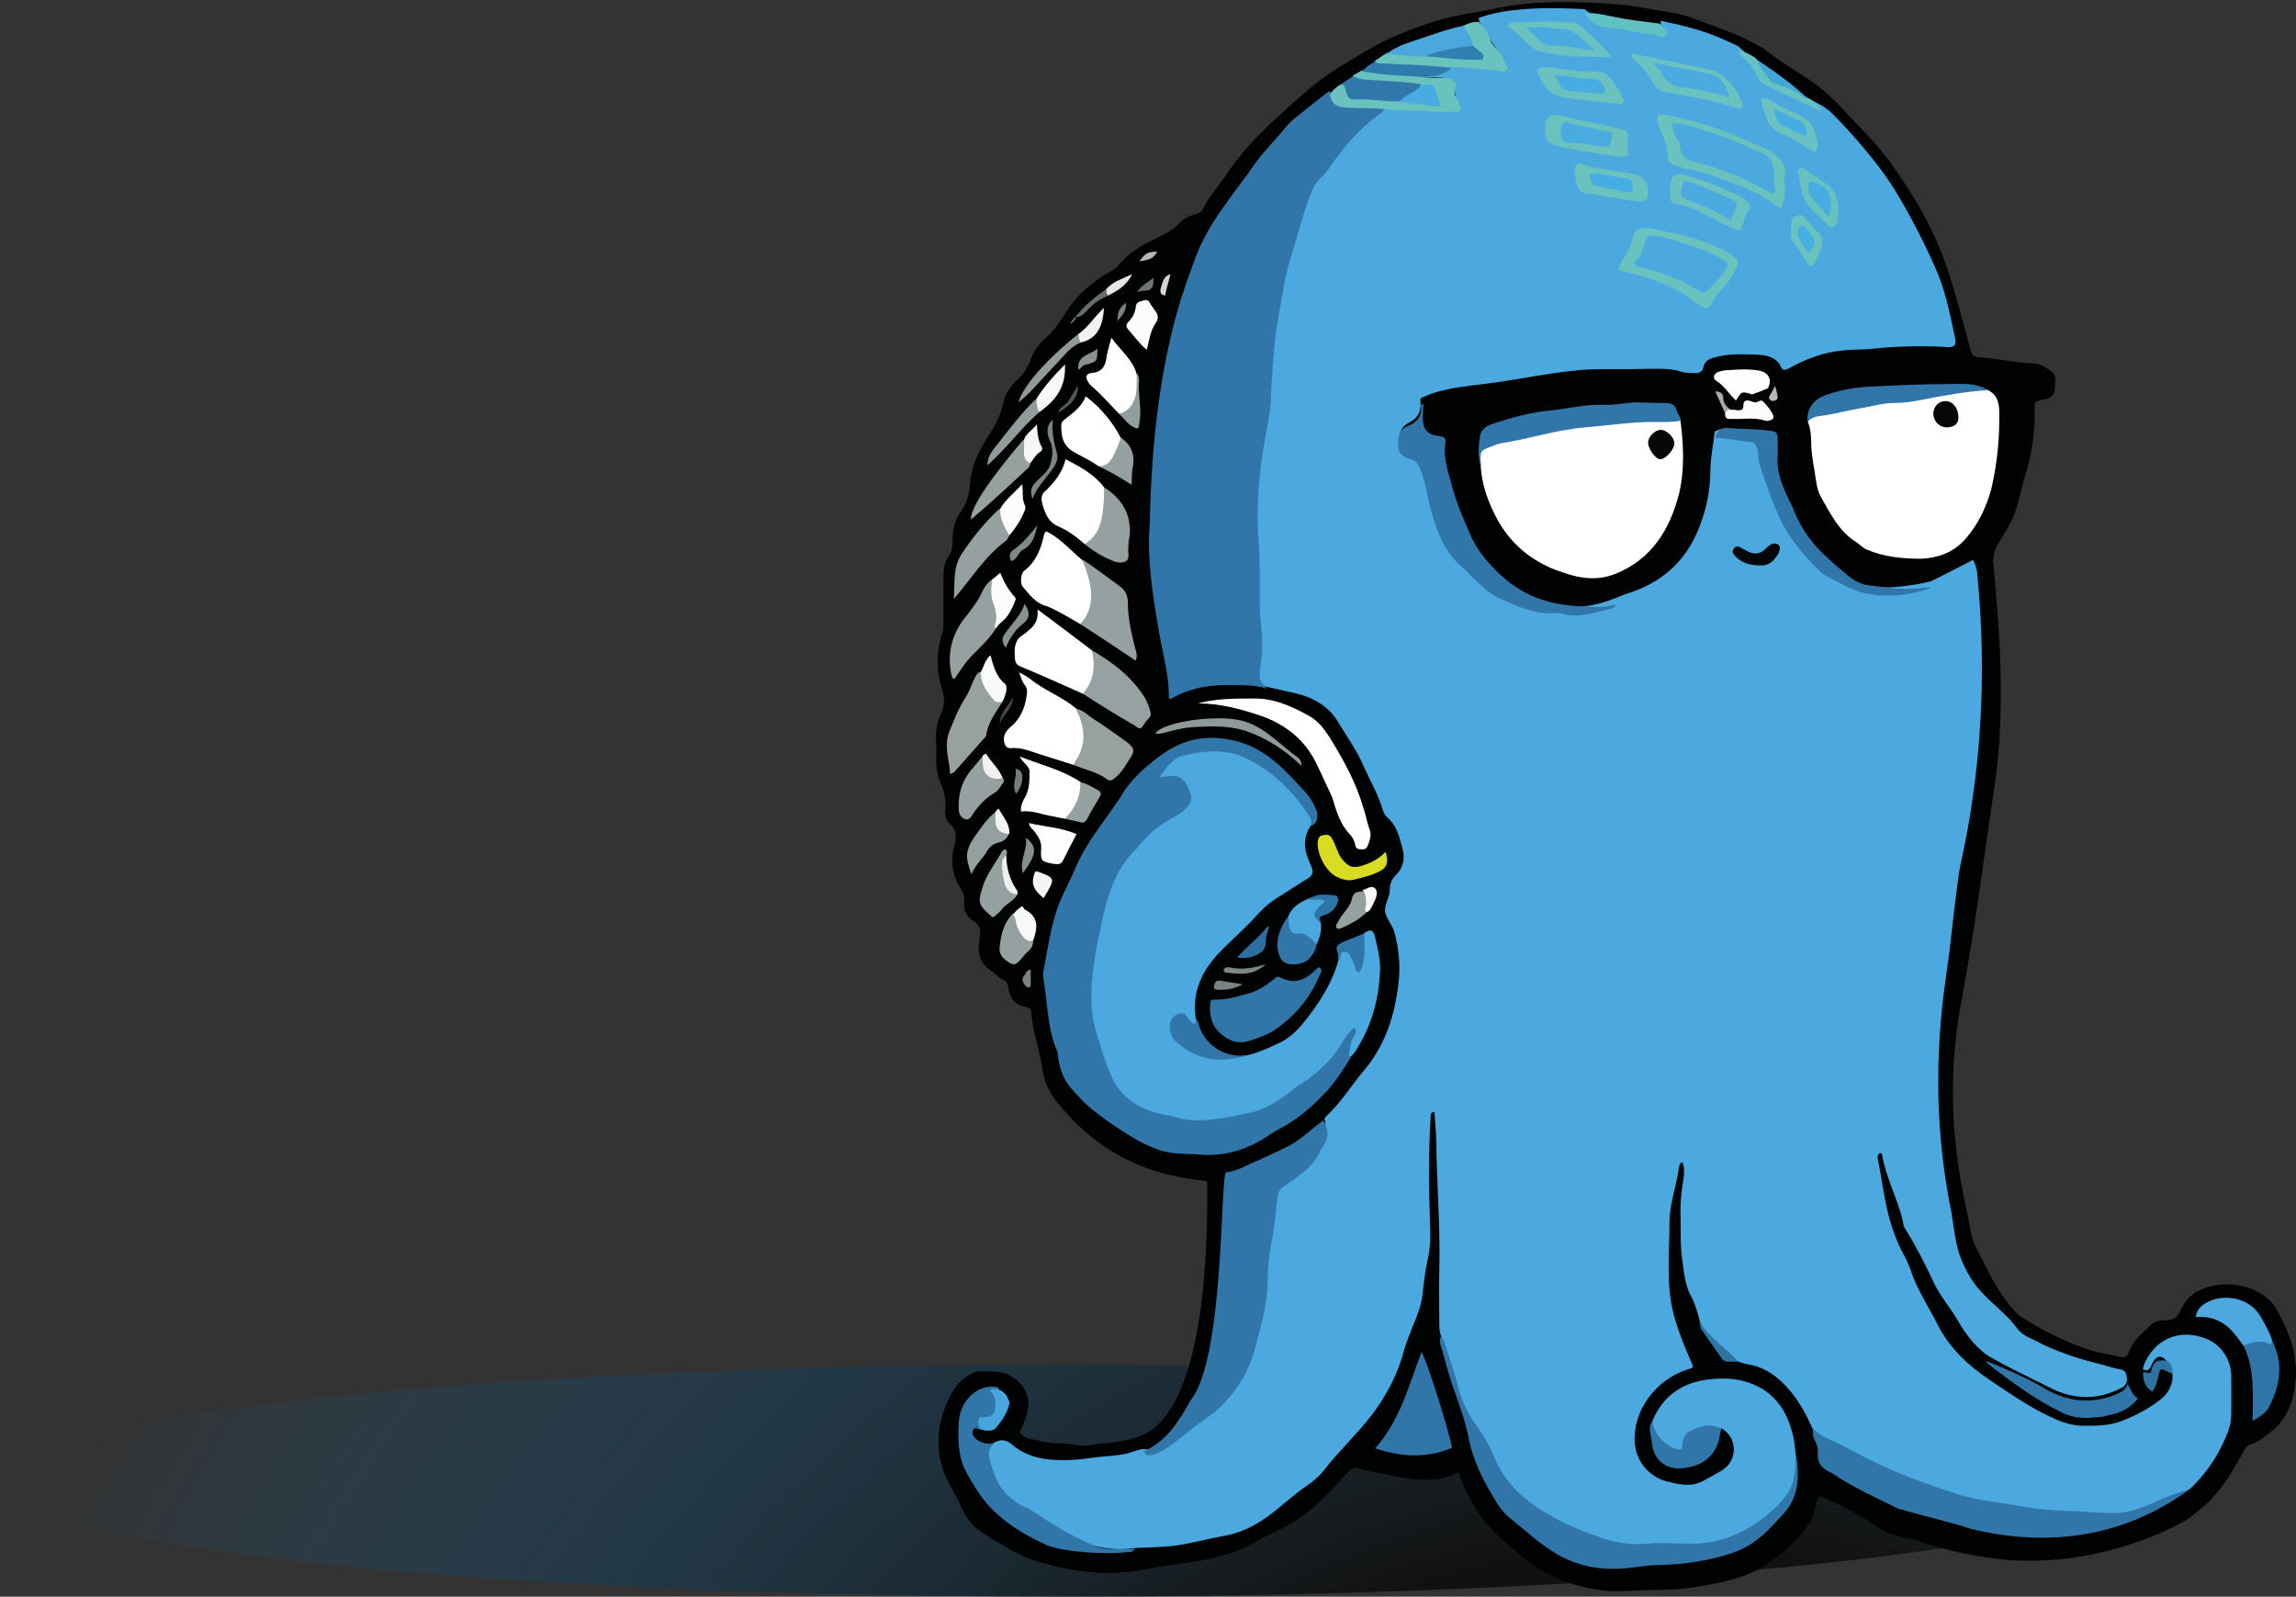 <?xml version="1.0" encoding="utf-8"?>
<!-- Generator: Adobe Illustrator 19.2.1, SVG Export Plug-In . SVG Version: 6.00 Build 0)  -->
<svg version="1.1" id="Ebene_1" xmlns="http://www.w3.org/2000/svg" xmlns:xlink="http://www.w3.org/1999/xlink" x="0px" y="0px"
	 viewBox="0 0 376 261.5" style="enable-background:new 0 0 376 261.5;" xml:space="preserve">
<rect x="0" y="0" width="376" height="261.5" fill="#333333" stroke="none"/>
<style type="text/css">
	.st0{opacity:0.78;fill:url(#SVGID_1_);}
	.st1{fill:#010202;}
	.st2{fill:#4CA9DF;}
	.st3{fill:#3176A9;}
	.st4{fill:#FFFFFF;}
	.st5{fill:#3076A8;}
	.st6{fill:#95A1A1;}
	.st7{fill:#96A1A0;}
	.st8{fill:#96A1A1;}
	.st9{fill:#69C2BD;}
	.st10{fill:#4CA8DF;}
	.st11{fill:#69C2BE;}
	.st12{fill:#3075A8;}
	.st13{fill:#95A0A0;}
	.st14{fill:#3078AA;}
	.st15{fill:#4AA8DF;}
	.st16{fill:#DADB23;}
	.st17{fill:#95A09F;}
	.st18{fill:#FEFEFE;}
	.st19{fill:#8E9999;}
	.st20{fill:#94A0A0;}
	.st21{fill:#FCFCFC;}
	.st22{fill:#60C0C2;}
	.st23{fill:#2D7AAB;}
	.st24{fill:#67C1BE;}
	.st25{fill:#F9FAFA;}
	.st26{fill:#8F9C9B;}
	.st27{fill:#48A6DD;}
	.st28{fill:#FBFBFB;}
	.st29{fill:#8F9A99;}
	.st30{fill:#2F77A9;}
	.st31{fill:#F9F8F8;}
	.st32{fill:#F6F6F6;}
	.st33{fill:#2D6FA0;}
	.st34{fill:#2F73A4;}
	.st35{fill:#929D9D;}
	.st36{fill:#2E74A5;}
	.st37{fill:#7C8584;}
	.st38{fill:#F2F2F2;}
	.st39{fill:#F4F4F4;}
	.st40{fill:#42A6D9;}
	.st41{fill:#869191;}
	.st42{fill:#F1F1F1;}
	.st43{fill:#818A8A;}
	.st44{fill:#848E8E;}
	.st45{fill:#EFF0EF;}
	.st46{fill:#F2F3F3;}
	.st47{fill:#7D8686;}
	.st48{fill:#889292;}
	.st49{fill:#E5E5E5;}
	.st50{fill:#798383;}
	.st51{fill:#F8F7F7;}
	.st52{fill:#666F6F;}
	.st53{fill:#737D7C;}
	.st54{fill:#798281;}
	.st55{fill:#D3D3D3;}
	.st56{fill:#545B5B;}
	.st57{fill:#6D7574;}
	.st58{fill:#A9A9AA;}
	.st59{fill:#444A4A;}
	.st60{fill:#B4B8B6;}
	.st61{fill:#B7B7B7;}
	.st62{fill:#69C2BF;}
	.st63{fill:#040607;}
	.st64{fill:#050606;}
	.st65{fill:#080809;}
	.st66{fill:#48ABE1;}
	.st67{fill:#317FAF;}
	.st68{fill:#4BAAE0;}
	.st69{fill:#4AABE1;}
	.st70{fill:#46ADE2;}
	.st71{fill:#47ACE2;}
	.st72{fill:#45AEE3;}
</style>
<radialGradient id="SVGID_1_" cx="272.757" cy="383.307" r="295.257" gradientUnits="userSpaceOnUse">
	<stop  offset="0.439" style="stop-color:#0A0806"/>
	<stop  offset="1" style="stop-color:#0B77BD;stop-opacity:0"/>
</radialGradient>
<ellipse class="st0" cx="175.4" cy="242.5" rx="175.4" ry="19"/>
<g>
	<path class="st1" d="M298,245c-0.4,0.5-0.6,1.1-0.7,1.7c-0.2,1.7-1.1,3.1-2.2,4.4c-1.5,1.9-3.4,3.4-5.4,4.8
		c-3.8,2.7-8.2,3.4-12.6,4.1c-3.2,0.5-6.3,0.3-9.5,0.5c-2.1,0.1-4.2,0.2-6.3-0.2c-4.8-0.8-9-2.7-12.7-5.9c-1.1-1-2.3-1.9-3.3-2.9
		c-2.7-2.5-4.5-5.6-5.9-8.9c-0.2-0.5-0.4-1-0.5-1.4c-0.1,0-0.2-0.1-0.2,0c-3.3,1.7-6.7,1.2-10.1,0.6c-2-0.4-4-0.7-6-1.3
		c-1-0.4-1.7,0.4-2.4,1.2c-1.7,1.9-3.5,3.8-5.5,5.5c-1.8,1.5-3.7,2.7-5.8,3.6c-1.9,0.9-3.6,2-5.5,2.8c-2.8,1.2-5.8,1.9-8.8,2.3
		c-2.1,0.3-4.3,0.6-6.4,1c-6.5,1.4-12.7,0.6-19-1.4c-2.8-0.9-5.2-2.6-7.6-4c-1.8-1-3.2-2.5-4.1-4.5c-0.6-1.5-1.5-2.8-2.2-4.3
		c-2.1-4.1-2.1-8.3-0.4-12.5c0.7-1.8,1.6-3.5,3.3-4.7c0.8-0.6,1.7-1,2.8-0.9c1.6,0,3.2-0.1,4.6,0.8c2.3,1.4,3.3,3.5,2.6,6.1
		c-0.3,1.1-0.8,2.1-1.2,3.1c0.9,1.2,2.3,1.1,3.4,1.4c1.1,0.3,2.3,0.4,3.5,0.4c1.5-0.1,3,0.6,4.5,0.3c2.4-0.5,4.9-0.3,7.3-1.2
		c13.3-3,11.9-40,12-41.9c0-0.8-13.4,0.5-24.1-12.5c-1.5-1.7-2.6-3.7-2.9-6c-0.4-3.1-1.6-6.1-1.8-9.2c0-0.6-0.4-0.9-0.9-1
		c-1.9-0.3-2.7-1.5-2.9-3.3c-0.1-0.5-0.3-0.9-0.8-1.1c-0.8-0.4-1.4-1.1-2.1-1.6c-1.5-1-2.1-2.5-1.9-4.3c0.1-0.5,0.1-1.1,0.2-1.6
		c0.1-0.9-0.2-1.6-1-2.1c-1.2-0.8-1.8-1.8-1.6-3.3c0.1-0.9-0.3-1.6-0.7-2.3c-1.3-2.1-1.6-4.4-0.9-6.8c0.3-1.2,0.5-2.5-0.7-3.5
		c-0.7-0.6-0.9-1.7-0.8-2.6c0.2-1.6-0.3-3.1-0.9-4.5c-0.4-1.1-0.6-2.1-0.6-3.3c0-1.1,0.1-2.1,0-3.2c-0.1-1.6,0.1-3.1,0.8-4.5
		c0.6-1.3,0.6-2.6,0.2-3.9c-1-3.2-1-6.4,0.1-9.6c0.1-0.4,0.1-0.9,0.1-1.4c0-2.5,0-5.1,0-7.6c0-1.2,0.2-2.3,0.8-3.2
		c0.6-0.9,0.7-1.8,0.7-2.9c0-1.7,0.4-3.2,1.4-4.6c1-1.4,1.4-3.1,1.5-4.8c0.3-3,1.6-5.5,3.2-7.9c1-1.5,1.8-3.1,2.2-5
		c0.3-1.6,1.3-2.9,2.5-4c0.9-0.9,1.5-1.8,1.9-2.9c0.5-1.4,1.2-2.6,2.3-3.5c1.8-1.5,2.9-3.5,4.2-5.4c1.5-2.1,3.5-3.8,5.7-5.2
		c0.9-0.5,1.8-0.9,2.4-1.7c1.9-2.4,4.7-3.6,7.3-4.9c0.8-0.4,1.6-0.9,2.3-1.6c0.7-0.9,1.7-1.4,2.8-1.7c0.5-0.1,1-0.3,1.3-0.9
		c1.1-2.2,2.8-4,4.1-6c2.3-3.4,5.2-6.4,8.3-9.2c3.1-2.8,6-5.6,9.6-7.8c3.3-2,6.6-4.2,10.2-5.6c3.8-1.6,7.8-2.9,12-3.5
		c1-0.2,2.1-0.4,3.1-0.6c6.8-1.5,13.7-1.3,20.6-0.8c3.2,0.3,6.4,1,9.6,1.5c2,0.4,3.8,1.2,5.7,1.9c2.6,0.9,5.1,1.9,7.4,3.2
		c0.5,0.3,1,0.4,1.4,0.8c2.6,2.1,5.5,3.7,8.2,5.6c2.2,1.6,4.1,3.6,5.9,5.6c2.3,2.4,4.7,4.8,6.7,7.6c2.5,3.6,4.9,7.3,6.8,11.4
		c2.9,6.1,4.3,12.6,6.1,19c0.2,0.8,0.4,1.1,1.3,1.2c3,0.2,5.9,0.9,8.9,1c1.1,0,2,0.6,2.9,1.2c1.2,0.8,0.7,2,0.7,3.1
		c0,0.9-0.7,1.4-1.6,1.6c-0.4,0.1-0.8,0.1-1.2,0.3c-0.4,0.1-0.5,0.4-0.5,0.8c0.1,4-0.4,7.8-1.6,11.6c-0.8,2.5-1.1,5.1-2.3,7.4
		c-0.7,1.3-1.5,2.6-2.2,3.8c-0.5,0.9-0.7,1.7-0.7,2.7c1,10.6,2.1,23.7,0.3,36.3c-2.3,15.2-2.6,19.5-5.4,35.2
		c-3.8,19.3,0.8,33.8,1.4,38c0.2,1.7,1.1,3.1,1.8,4.6c1.6,3.2,3.2,6.3,5.7,8.9c0.6,0.6,1.3,1,2,1.4c3.1,1.9,6.3,3.4,9.7,4.6
		c1.7,0.6,3.6,0.8,5.3,1.2c0.7,0.2,1.2-0.1,1.4-0.7c0.6-2,2.3-3.1,3.6-4.5c0.6-0.6,1.6-0.8,2.5-0.8c1.1,0,1.9-0.4,2.4-1.6
		c1.2-2.8,3.6-3.9,6.5-4.2c2.1-0.2,4.1,0.1,6,1.1c1.3,0.7,2.5,1.6,3.2,2.9c2.1,3.7,3.6,7.7,3.1,12c-0.3,3-1.3,5.9-3.9,8
		c-1.1,0.9-2.2,1.8-3.6,2.2c-0.7,0.3-0.9,0.9-1.2,1.5c-1.7,3-3.4,6-6.1,8.4c-0.9,0.8-1.8,1.5-2.7,2.2c-1.4,1-15.1,8.5-31.2,6.6
		c-4.5-0.5-8.9-1.5-13.2-3c-0.6-0.2-1.3-0.3-1.9-0.4c-1.3-0.3-2.6-0.6-3.8-1.3C305,248.4,301.6,246.5,298,245z"/>
	<path class="st2" d="M351.1,223.5c1.7-4,5.4-5.8,9.5-4.5c2.8,0.8,4.7,3.3,4.8,6.2c0,2.2,0,4.4,0,6.5c0,1.9-0.8,3.5-1.6,5.2
		c-1.3,2.6-3,4.9-5.1,6.9c-5.6,3.1-11.3,5-17.9,4.3c-4.6-0.5-9.2-1-13.9-1.5c-3.9-0.4-7.4-1.8-11.1-3c-6-2-11.5-5.1-17.2-7.9
		c-0.8-0.4-1.5-0.9-1.8-1.8c-1-2.2-2.1-4.3-3.7-6.2c-1.9-2.2-4.1-3.9-7.1-4.3c-0.5-0.1-0.9-0.3-1.3-0.4c-2.7-1.6-5-3.6-6.3-6.5
		c-0.4-1.5-0.8-3-1.5-4.3c-1-1.8-1.1-3.8-1.4-5.8c-0.4-2.7-0.2-5.4-0.3-8.1c0-1.8,0.2-3.5,0.5-5.3c0.1-0.9,0.2-1.7-0.2-2.7
		c-0.6,0.3-0.5,0.9-0.6,1.2c-0.4,2.9-1.5,5.7-1.5,8.7c0,5.1-0.6,10.2,0.7,15.1c0.7,2.6,1.7,5.1,2.8,7.6c0.5,1.1,0.5,1.1-0.6,1.4
		c-5,1.6-8.8,6.5-8.6,11.7c0.1,3.1,2.2,5.8,5.2,6.6c2,0.5,3.9,1,5.9,0c1.1-0.6,2.2-1.2,3.2-1.8c2.6-1.6,2.6-5.3-0.1-6.9
		c-0.6,0.3-1.2,0.1-1.7,0.1c-2.3-0.1-3.4,0.6-4.3,2.7c-0.2,0.5-0.5,0.9-1.1,0.9c-2.2,0-4.5-2.6-4.2-4.9c2-4.7,5.7-6.7,10.6-6.9
		c1.5-0.1,2.9,0,4.4,0.4c4.8,1.3,7.1,4.7,8.1,9.2c0.2,1,0.3,2,0.4,3c0.8,4.4-0.9,7.6-4.3,10.3c-4.8,3.7-10.1,5.5-16.2,4.5
		c-0.4-0.1-0.8-0.1-1.2,0c-9.9,1.2-17.8-3.1-24.9-9.5c-1.2-1.1-1.9-2.7-2.7-4.2c-1.2-2.4-2.5-4.7-4-6.9c-0.8-1.1-1.5-2.4-1.8-3.8
		c-0.9-3.4-2.1-6.6-3-10c-0.3-0.7-0.3-1.5-0.3-2.3c0-2.7-0.1-5.4,0-8.2c0.2-7.2-0.4-14.3-0.5-21.4c0-1.6-0.2-3.2-0.3-4.8
		c-0.6,0.1-0.6,0.4-0.6,0.7c-0.4,6-0.3,12-0.1,18.1c0.1,1.8,0,3.7-0.4,5.4c-0.4,1.8-0.6,3.6-0.8,5.4c-0.2,2.1-1,4-1.8,5.9
		c-0.4,1.1-0.9,2.2-1.2,3.3c-1,4-2.9,7.6-5.4,10.9c-2.4,3.1-5.3,5.8-7.8,9c-1,1.3-2.3,2.2-3.6,3.1c-2.6,1.9-4.9,4.3-7.7,5.8
		c-1.6,0.9-3.2,1.5-4.9,1.8c-2.7,0.5-5.3,1.2-7.9,1.6c-2.1,0.3-4.4,0.3-6.5,0.4c-4.1,0.6-7.8-0.1-11.4-2.2c-2.6-1.6-5.2-3.2-7.9-4.8
		c-3.2-1.9-4.5-5-5.1-8.5c-0.2-1,0.5-1.5,1.3-1.9c1.2-0.5,2-0.1,2.9,0.7c2,1.6,4.4,2.2,6.9,2.3c1.8,0.1,3.6,0,5.5-0.3
		c2-0.3,4-0.3,5.9-0.7c1.1-0.2,2.1-0.8,3.2-0.8c0.9,0.3,1.8,0.1,2.5-0.4c3.5-2.3,6.7-4.8,9.8-7.5c3.4-3,4.7-7.1,6-11.2
		c1.1-3.8,1.3-7.7,1.7-11.5c0.4-3.8,1.1-7.5,1.5-11.2c0.1-1.2,1-1.7,1.8-2.3c1.8-1.3,3.6-2.4,4.8-4.4c1.1-1.8,1.8-3.5,1.3-5.6
		c0.1-0.1,0.1-0.2,0.2-0.3c2.4-2.2,4.1-5,6.2-7.5c3.3-3.9,4.9-8.4,5.6-13.4c0.5-3.2,0.3-6.3-0.6-9.5c-0.4-1.2-1.4-2.2-1.5-3.4
		c0-1.1,0.8-2.2,0.8-3.4c0-1,0.3-1.7,1.1-2.5c1.1-1.1,1.4-2.7,1-4.1c-0.5-1.9-0.9-3.9-2.6-5.3c-0.3-0.3-0.5-0.7-0.6-1
		c-0.7-2.5-2-4.7-3.1-7.1c-1.1-2.7-2.8-5-4.3-7.5c-1.4-2.4-3.9-3.9-6.7-4.6c-1.8-0.4-3.5-0.8-5.3-1.2c-1.1-0.3-1.3-1.2-1.2-2.1
		c0.8-5.9-0.5-11.8,0-17.7c0.1-2-0.3-3.9-0.4-5.8c-0.2-5,0.2-9.9,1.2-14.8c1-5.5,1-11,1.7-16.5c0.6-5.1,1.4-10.2,3-15.1
		c0.1-0.4,0.3-0.9,0.4-1.4c1-6.9,5-12.1,9.4-17.1c1.7-1.9,3.6-3.4,5.7-4.8c2.1-0.2,4.2,0,6.3,0.3c1.4,0.1,2.8,0.1,4.2,0.1
		c1,0,1.1-0.4,1-1.5c-0.3-2.6-1.5-3.7-4.1-3.3c-0.5,0.1-1.1,0-1.3-0.6c0.7-1,1.8-0.5,2.7-0.9c0.6-0.3,1.3-0.5,1.9-0.9
		c2.5-0.5,4.9,0.3,7.3,0.2c0.4,0,0.9,0.3,1.2-0.1c0.4-0.5-0.1-0.9-0.3-1.3c-1.1-1.6-2.2-3.2-3.1-4.9c-0.2-0.4-0.6-0.7-0.5-1.3
		c1.8-0.6,3.6-1,5.4-1.2c4-0.5,8-0.4,11.9-0.2c2.7,2.3,6.1,2,9.2,2.7c1.1,0.2,2.2,0.5,3.3,0.6c0.3-0.5-0.2-1,0-1.4
		c3.8,0.8,7.5,1.7,11,3.4c0.6,0.3,1.2,0.5,1.7,0.8c1.4,1.2,2.6,2.4,3.4,4c0.3,0.7,1,1.2,1.7,1.5c2.8,1.4,5.7,2.6,8.4,4.1
		c1.5,0.8,2.5,2.1,3.7,3.3c3.2,3.5,6.3,7.1,8.7,11.1c2.4,4,4.5,8.1,6.4,12.4c1.6,3.6,2.3,7.3,3.1,11c0.4,1.7,0,2-1.8,1.8
		c-3.8-0.2-7.7-0.1-11.5,0.3c-1.7,0.2-3.4,0.1-5.1,0.3c-3.1,0.3-6,1.4-8.7,2.9c-0.7,0.4-1.1,0.4-1.4-0.3c-0.7-1.5-2.2-1.8-3.6-1.9
		c-2.2-0.1-4.5-0.2-6.7,0.3c-1.2,0.3-2.1,0.5-2.4,1.9c-0.1,0.5-0.6,0.8-1.2,0.8c-0.9,0-1.8,0-2.6-0.3c-1.7-0.5-3.5-0.4-5.3-0.4
		c-3.1,0.1-6.2,0-9.4,0.1c-5.9,0.3-11.6,1.7-17.5,2.4c-2.6,0.3-5.1,0.6-7.6,1.3c-0.9,0.2-1.6,0.6-2.4,0.9c-0.2,0.1-0.3,0.2-0.3,0.4
		c0.2,1.7-0.2,2.9-2,3.8c-1.9,1-1.7,3.4,0.3,4.5c1.1,0.6,1.8,1.5,2.2,2.6c0.6,1.8,0.9,3.7,1.4,5.5c2.2,8.6,7.7,14.2,16,16.6
		c4.5,1.3,9.3,1.4,13.9-0.5c0.6-0.2,1.2-0.5,1.8-0.7c5.6-1.7,9.6-5,11.9-10.5c1.3-3.2,2-6.4,2-9.8c0-2.1,0.5-4.2,0.7-6.3
		c1.6-1,3.1-0.1,4.6,0.1c2.4,0.3,2.4,0.5,2.9,3c1.5,7.1,4.1,13.6,9.8,18.4c3.9,3.2,8.5,4.5,13.6,3.8c1.5-0.2,3-0.4,4.5-0.8
		c2.3-1.1,4.5-2.3,6.9-3.5c0.4,0.6,0.7,1.8,0.7,2.3c2.7,27.3-2.6,46.1-3,49c-0.6,4.4-1.1,8.8-1.6,13.2c-0.8,6.1-3.8,22,0.4,42.5
		c0.4,2.5,0.6,5.1,1.6,7.6c0.8,1.9,1.8,3.7,3.2,5.2c1.9,2.1,4.2,3.7,5.9,6c0.7,1,1.8,1.5,2.9,2c3.2,1.7,6.7,2.9,10.3,3.8
		c1.3,0.3,2.6,0.8,3.9,1c0.8,0.2,0.8,0.8,0.9,1.3c0.2,1.4-0.9,1.7-1.7,2.1c-3.6,1.6-7.2,1.4-10.6-0.3c-3.6-1.8-7.3-3.5-10.8-5.6
		c-1.9-1.5-3.3-3.3-4.5-5.4c-1.2-2.1-2.8-3.9-3.9-6.1c-1.4-3-2.9-6-4.7-8.9c-0.2-0.3-0.4-0.6-0.4-1c-0.8-3.9-2.9-7.5-3.5-11.4
		c0-0.1-0.2-0.1-0.3-0.2c-0.6,0.4-0.4,0.9-0.3,1.4c0.6,3.1,1,6.3,1.8,9.3c0.5,1.8,1.1,3.5,1.9,5.1c0.7,1.3,1.4,2.6,1.8,4
		c1.1,3,2.9,5.7,4.3,8.5c1.9,3.7,4.9,6.5,8.3,8.8c3.6,2.4,7.1,4.9,11.1,6.6c1.4,0.6,2.9,1,4.4,1c2.1,0,4.3,0,6.3-0.8
		c2.3-0.9,4.4-2,6.3-3.5c1.8-1.4,2.4-3.5,1.7-5.3c-0.1-0.2-0.2-0.4-0.4-0.6c-1-1.5-1.9-1.5-2.7,0.1c-0.3,0.7-0.6,1.4-1.5,0.8l0,0
		C350.9,224.7,350.9,224.1,351.1,223.5z"/>
	<path class="st3" d="M227,17.6c-0.6,0.9-1.6,1.4-2.4,2.1c-2.9,2.3-5.1,5.2-7.2,8.2c-0.3,0.5-0.8,0.9-1.2,1.3
		c-0.5,0.5-0.9,1.1-1.2,1.7c-1,2.3-1.7,4.8-2.4,7.2c-0.8,2.8-1.8,5.6-2.3,8.5c-0.5,3.1-1.2,6.1-1.5,9.2c-0.3,3.3-0.6,6.7-0.7,10
		c-0.1,1.8-0.5,3.6-0.8,5.4c-1.1,5.7-1.6,11.5-1.2,17.2c0.3,3.5,0.2,7.1,0.2,10.6c0,2.4,0.5,4.8,0.4,7.2c0,1.5-0.4,3-0.4,4.6
		c0,0.7,0.7,1.6,1.2,2c-1.7-0.6-3.8-0.6-5.5-0.6c-3.8-0.1-7.1,0.4-10.3,2.3c-0.1-0.1-0.3-0.2-0.3-0.2c0.1-3.7-1-7.2-1.6-10.8
		c-1-5.9-2-11.9-1.5-17.9c0.5-27.4,6.3-39.8,7-42.1c1.1-3.4,2.9-6.6,5-9.5c1.7-2.5,3.6-4.8,5.3-7.3c1.5-2.1,3.3-3.8,4.9-5.8
		c0.7-0.9,1.6-1.6,2.5-2.3c1.6-1.3,3.1-2.5,4.7-3.7c1.3,1.8,3.2,1.8,5.2,1.9C224.3,17.1,225.7,16.6,227,17.6z"/>
	<path class="st2" d="M214.6,135.3c-1,1.5-1.1,3.1-0.6,4.7c0.2,0.7,0.5,1.3,0.8,2c0.3,0.8,0.2,1.3-0.5,1.8c-1.7,1-3.3,2.1-4.9,3.1
		c-1.2,0.7-2.3,1.6-3.3,2.7c-2,2.3-4.3,4.2-6.4,6.4c-2.9,3-4.5,6.5-3.9,10.7c0.1,0.4,0.3,0.8-0.1,1.1c-0.3,0.2-0.7-0.1-0.9-0.3
		c-0.7-0.6-1.3-1.7-2.3-0.5c-0.8,1-0.4,2.1,0.4,3c2.2,2.5,5.2,3,8.3,3c1,0,2.1,0.1,3.1-0.2c1.8-0.4,3.5-1.2,5.2-2
		c1.5-0.7,2.7-1.8,3.8-3.1c2.6-3.2,4.8-6.5,5.9-10.5c0.4-0.5-0.3-1.6,0.9-1.6c1.5,0,1.6,1.5,2.3,2.6c0.6-0.9,0.5-1.8,0.5-2.7
		c0-0.9-0.1-1.8,0.4-2.6c1.1-0.8,1.6-0.7,1.9,0.6c0.4,1.8,0.9,3.6,0.8,5.6c-0.2,4.4-1.3,8.5-3.5,12.2c-0.4,0.7-0.8,1.4-1.5,1.9
		c-0.8,0.1-0.7-0.5-0.6-1c0.1-0.9,0.3-1.8,0.7-2.7c-2.8,5.4-7.6,8.6-12.5,11.5c-4.6,2.7-9.9,3.3-15.3,2.6c-1.3-0.2-2.7-0.6-4-0.9
		c-4.3-1.1-7.3-3.8-8.6-8.1c-0.1-0.3-0.2-0.7-0.3-1c-4.2-11.1-1.9-21.7,2.9-31.9c1.5-3.3,4.5-5.9,7.8-7.8c0.7-0.4,1.5-0.8,2.1-1.3
		c1-0.8,1.7-1.7,1.1-3.1c-0.5-1.3-1.4-2.2-3-2c-0.5,0-1.3,0.4-1.6-0.3c-0.3-0.6,0.3-1.1,0.7-1.6c1.4-2.1,3.6-2.7,6-3
		c8.8-1.1,15.3,5.7,18.4,10.9C215.2,134.2,215.2,134.8,214.6,135.3z"/>
	<path class="st3" d="M214.6,135.3c0.2-0.5,0.2-0.9-0.1-1.5c-2.6-4-5.8-7.3-10.2-9.5c-3.4-1.7-6.8-1.4-10.3-0.6c-2,0.4-3,2-4.1,3.6
		c0.6-0.1,1.1-0.1,1.6-0.2c1.4-0.2,2.3,0.4,3,1.7c0.9,1.9,0.8,2.6-0.7,4c-0.7,0.6-1.5,1-2.2,1.4c-2.2,1.2-4,2.9-5.5,4.8
		c0,0-0.1,0.1-0.1,0.1c-3.5,3.4-4.7,7.9-5.7,12.5c-0.6,2.7-1.1,5.4-1.4,8.2c-0.3,3.3-0.3,6.6,0.8,9.8c0.7,2.1,1.2,4.2,2.1,6.2
		c1.4,3.5,4.2,5.6,7.8,6.5c1,0.3,2.1,0.4,3.1,0.7c2.7,0.8,5.5,0.4,8.2,0c1.2-0.2,2.3-0.5,3.5-0.7c2.7-0.5,5-2,7.1-3.7
		c0.8-0.6,1.6-1.2,2.5-1.7c2.2-1.6,4.2-3.5,5.6-5.8c0.6-1,1.2-2.1,2.2-2.8c0.5,0.7,0.1,1.1-0.1,1.5c-0.6,0.9-0.6,2-0.8,3
		c0,0.1,0.2,0.3,0.3,0.4c-1.3,2.1-2.7,4.3-4.5,6.1c-1.9,2-3.9,3.7-6.3,5.1c-0.9,0.5-1.9,1-2.7,1.6c-3.3,2.2-6.9,3.4-11,3.1
		c-2.2-0.2-4.5,0-6.7-0.7c-1.7-0.6-3.2-1.3-4.8-2.3c-2-1.2-3.9-2.5-5.7-3.9c-1.6-1.2-2.9-2.6-4.2-4.1c-1.2-1.4-1.7-3.1-2-4.8
		c-0.1-0.4,0-0.9-0.2-1.2c-1.6-3.7-1.5-7.7-2.2-11.6c-0.1-0.5-0.1-1.1,0-1.6c0.6-3.2,1.1-6.5,2.1-9.7c0.8-2.4,2.1-4.6,3.1-7
		c1.6-3.9,4.3-7.1,6.6-10.5c0.2-0.3,0.5-0.7,0.7-1c1.6-2.9,4.1-5.1,6.7-7c3-2.2,6.4-3.3,10.4-2.7c4.8,0.6,8.1,3.2,11.2,6.5
		c1,1.1,2.1,2.1,2.9,3.3c0.5,0.7,0.8,1.5,1.1,2.2C215.8,134.1,215.7,134.9,214.6,135.3z"/>
	<path class="st4" d="M325.6,63.9c1.3,0.7,1.7,1.7,1.8,3.2c0.1,4.4-0.3,8.7-1.3,13c-0.8,2.9-2.1,5.7-4.1,8c-1.9,2.3-4.5,3.3-7.5,3.4
		c-3,0-6-0.3-8.8-1.5c-0.7-0.3-1.1-0.8-1.7-1.2c-2.9-1.8-4.3-4.8-5.9-7.6c-0.6-1.2-0.7-2.5-0.9-3.8c-0.3-1.7-0.6-3.4-0.6-5.1
		c0-1.1-0.1-2.1-0.5-3.1c0.1-1.4,1.3-1.4,2.2-1.6c4.7-0.9,9.4-2,14.3-2.3c3.2-0.2,6.2-1.2,9.4-1.5C323.1,63.5,324.3,63.5,325.6,63.9
		z"/>
	<path class="st4" d="M275.2,68.9c0.5,3.9,0.7,7.9-0.2,11.8c-1.5,6-4.5,10.9-10.5,13.3c-2.8,1.1-5.6,0.8-8.4-0.2
		c-0.9-0.3-1.8-0.6-2.6-1c-3.9-1.8-6.8-4.7-8.7-8.5c-1.2-2.4-2.1-5-2.3-7.7c-0.2-3.5-0.2-3.6,3-4.4c8.4-2,16.9-3.6,25.6-3.4
		C272.5,68.8,273.9,68.1,275.2,68.9z"/>
	<path class="st3" d="M216.7,183.5c1,1.7,0.9,3-0.2,4.5c-0.1,0.1-0.2,0.2-0.2,0.3c-1.1,2.8-3.6,4.3-5.9,5.9c-0.8,0.5-1.1,1-1.2,2
		c-0.3,2.1-0.4,4.2-0.8,6.3c-0.5,2.4-0.8,4.8-0.8,7.2c0,3.7-1,7.1-1.9,10.5c-0.5,1.9-1.1,3.7-2.1,5.4c-1.5,2.5-3.3,4.8-5.7,6.4
		c-2.5,1.7-4.7,3.8-7.2,5.4c-0.7,0.4-1.4,0.7-2.1,0.9c-0.6,0.2-1,0-1.3-0.6c3.8-1.7,5.8-5,7.7-8.4c5.6-6.9,4.8-37.3,5.8-37.3
		c1.7-0.2,3.1-1,4.6-1.7c1.7-0.7,3.3-1.5,5-2.3C212.8,186.9,214.6,185,216.7,183.5z"/>
	<path class="st3" d="M296.9,233.9c0.8,1,2,1.5,3.1,2c2.5,1.2,4.8,2.5,7.3,3.7c4.2,2,8.6,3.6,13,5c3.5,1.2,7.1,1.4,10.7,2.1
		c2.9,0.5,5.8,0.7,8.8,0.8c1.9,0.1,3.9,0.2,5.8,0.3c2.5,0.1,4.9-0.7,7.1-1.7c1.9-0.9,3.9-1.7,5.9-2.2c-10.7,7.8-22.9,9.6-35.8,6.5
		c-3.6-1.2-7.4-2-11.1-3.1c-0.3-0.1-0.7-0.1-1-0.3c-3.6-1.8-7.3-3.4-10.6-5.7c0,0-0.1-0.1-0.2-0.1c-1.5-0.6-2.4-1.6-2.2-3.5
		c0.1-0.8-0.5-1.7-0.8-2.5C296.9,234.8,296.9,234.3,296.9,233.9z"/>
	<path class="st3" d="M235.9,218.9c0.5,0.4,0.7,1.1,0.9,1.7c0.7,2.2,1.5,4.4,2,6.6c0.6,2.2,1.5,4.2,2.8,6c1.2,1.6,2.2,3.3,3,5.2
		c1.8,4.5,5.2,7.5,9.3,9.8c2.4,1.4,4.8,2.4,7.4,3.3c2.8,1.1,5.7,1.6,8.6,1.3c2.1-0.2,4.2,0,6.3,0c4.8,0.2,9-1.4,12.8-4.4
		c1.3-1,2.5-2.1,3.5-3.5c1.6-2.1,1.5-4.4,1.6-6.8c0.6,3.6,0.6,7-2.1,9.9c-1.4,1.5-2.7,3-4.3,4.2c-1.3,1-2.7,1.7-4.2,2.2
		c-3.7,1.2-7.6,1.8-11.5,1.9c-1.5,0-3,0.2-4.6,0.4c-4.3,0.6-8.4,0.1-12.3-2.1c-2.8-1.6-5.1-3.8-7.6-5.8c-1.2-0.9-2.2-2.3-3-3.7
		c-1.7-2.9-3.2-5.8-3.9-9.2c-0.6-3.2-1.8-6.3-2.9-9.5c-0.7-2.1-1.2-4.3-1.9-6.5C235.8,219.9,235.8,219.4,235.9,218.9z"/>
	<path class="st3" d="M264.6,99c-0.1,0.3-0.4,0.6-0.8,0.7c-2.7,0.6-5.3,1.6-8.1,0.8c-0.3-0.1-0.6-0.1-0.9-0.1
		c-3.4,0.3-6.3-1.1-9.3-2.4c-1.5-0.7-2.6-1.8-3.8-2.9c-0.7-0.6-1.3-1.4-2-2c-3.1-2.5-4.4-6-5.4-9.7c-0.6-2.1-0.8-4.4-1.7-6.5
		c-0.3-0.8-0.7-1.5-1.6-1.7c-1-0.3-1.9-0.7-2-1.9c-0.2-1.5,0.1-3,1.5-3.5c1.7-0.7,2.4-1.7,2.2-3.4c0-0.1,0.2-0.2,0.4-0.3
		c0,0.8-0.1,1.5-0.1,2.3c0,1.9,0.7,2.8,2.6,3c0.8,0.1,1.3,0.3,1.1,1.2c-0.4,2.6,0.6,5,1.2,7.4c0.7,2.6,1.8,5.1,2.9,7.6
		c0.6,1.4,1.5,2.8,2.5,4c2.6,3.1,5.6,5.5,9.5,6.7c2.8,0.9,5.5,1,8.3,1.1C262.4,99.5,263.5,99.2,264.6,99z"/>
	<path class="st3" d="M162.8,236.4c-1,0.8-1,1.7-0.7,2.8c0.7,2.5,1.6,4.9,3.9,6.5c0.5,0.4,1,0.8,1.6,1c0.8,0.3,1.5,0.8,2.3,1.3
		c3.1,2.1,6.3,3.9,9.7,5.3c0.7,0.3,1.4,0.3,2.1,0.4c1.4,0,2.8,0,4.2,0c-0.4,0.5-0.9,0.5-1.4,0.5c-2.6,0.4-10.2,0.1-13.2-1.2
		c-4.5-2.1-8.7-4.7-11.4-9.1c-1-1.6-2-3.1-2.5-4.9c-0.5-1.9-0.5-3.9-0.4-5.9c0.1-1.5,0.5-2.8,1.4-3.9c1.1-1.4,2.6-2.2,4.4-2.1
		c0.3,0,0.6,0.1,0.8,0.3c-0.5,0.5-0.2,0.9-0.1,1.4c0.4,1.9,0.1,2.8-1.8,3.6c-0.9,0.4-0.8,1.1-1,1.7c-0.4,0.2-1-0.7-1.4,0.2
		c-0.2,0.6,0.2,1.1,0.7,1.5C160.8,236.4,161.8,236.5,162.8,236.4z"/>
	<path class="st4" d="M196.2,115.2c2.9-0.8,5.9-0.8,8.9-0.8c3.4-0.1,6.3,1.2,9.2,2.8c1.5,0.8,2.5,2.1,3.4,3.5
		c2.3,3.7,4.4,7.5,5.6,11.7c0.4,1.2,0.6,2.4,1,3.5c0.3,0.7,0.1,1.5-0.2,2.3c-0.2,0.6-0.4,0.9-1,0.9c-0.6,0-1.1,0-1.2-0.9
		c-0.1-0.5-0.4-1-0.7-1.4c-1.6-1.6-2.3-3.7-2.9-5.8c-0.1-0.3-0.2-0.6-0.3-0.8c-0.8-1.6-1.5-3.3-2.3-4.9c-1.9-4.1-5.2-6.7-9.3-8.1
		C203.1,116.1,199.8,115.2,196.2,115.2z"/>
	<path class="st3" d="M275.2,68.9c-1.5,0.3-2.9,0.2-4.4,0.2c-3.8,0-7.5,0.6-11.3,0.9c-4.7,0.4-9.1,1.9-13.7,2.6
		c-0.5,0.1-1,0.3-1.5,0.5c-1.9,0.7-1.9,0.7-1.8,2.7c0,0.2,0,0.5,0,0.7c-0.5-1.7-0.4-3.5-0.1-5.2c0.2-0.9,0.9-1.5,1.8-1.8
		c3.2-1.1,6.5-2,9.9-2.3c2.8-0.3,5.5-1,8.4-0.9c1.7,0.1,3.4-0.3,5.1-0.4c1.7,0,3.4,0.1,5.1,0.1c1,0,1.7,0.3,1.9,1.3
		C274.8,67.9,275.3,68.3,275.2,68.9z"/>
	<path class="st4" d="M175.9,125.3c-1.9-0.6-3.8-1.2-5.7-1.8c-1.3-0.4-2.6-1-4.1-1c-0.6,0-1.2,0.2-1.5-0.5c-0.3-0.7-0.3-1.5,0.2-2.2
		c0.3-0.4,0.6-0.7,1-1c1.6-1.5,2.2-3.4,2.4-5.5c0-0.4-0.1-0.7-0.3-1c-0.5-0.6-0.7-1.3-1-2.2c0.7,0.4,1.3,0.7,1.7,1
		c2.4,2,5.4,3,7.7,5C178.5,118.7,178.3,123,175.9,125.3z"/>
	<path class="st3" d="M216.2,158.5c0.3,0.3,0.2,0.7,0,1c-1.5,3.7-3.9,6.7-7.2,9c-1.2,0.9-2.7,1.4-4.2,1.9c-1.9,0.7-3.6,0.1-5-1.2
		c-1.4-1.3-1.8-3-1.6-4.9c0-0.6,0.4-0.6,0.9-0.6c1.7,0.1,3.4-0.5,5-0.9c1.7-0.4,3.1-1.3,4.5-2.4c0.3-0.3,0.6-0.6,1.1-0.3
		c2.5,1.3,4.3,0.2,6-1.5c0.1-0.1,0.2-0.1,0.3-0.2C216.1,158.5,216.1,158.5,216.2,158.5z"/>
	<path class="st5" d="M316.4,96.2c-3.5,1.3-7.1,1.7-10.8,1c-2.4-0.5-4.3-1.8-6.4-2.8c-0.3-0.1-0.6-0.4-0.9-0.6
		c-2.6-2.5-4.9-5.1-6.6-8.4c-1.5-3.1-2.5-6.3-3.6-9.5c-0.3-0.9,0-1.8-0.4-2.6c-0.2-0.4-0.3-0.9-0.9-0.9c-2-0.1-3.9-0.7-5.9-0.7
		c0.3-1.2,0.9-1.7,2.1-1.6c2.4,0.2,4.8,0.1,7.2,0.5c0.7,0.1,0.9,0.4,0.9,1.1c0,1.1,0.1,2.1,0,3.2c-0.1,2.4,0.7,4.5,1.7,6.6
		c0.4,0.8,0.8,1.6,1.1,2.4c1.2,2.9,3,5.3,5.3,7.4c1.2,1.1,2.4,2.1,3.6,3.1c1,0.8,2.2,1.4,3.5,1.5c3,0.3,5.9,0.9,8.9,0.3
		C315.7,96.2,316,96.2,316.4,96.2z"/>
	<path class="st4" d="M176.9,102.2c-1.4-0.8-2.7-1.6-4.1-2.3c-0.4-0.2-0.8-0.4-1.3-0.6c-1.8-0.4-2.9-1.9-4-3.2
		c-0.5-0.5-0.3-2.2,0.2-2.6c2-1.5,2.8-3.7,3.3-6c0-0.2,0.2-0.3,0.3-0.5c2.3,1.1,4,3.1,5.9,4.7c2.1,2.9,2.6,6,1.1,9.3
		C178.1,101.5,177.9,102.3,176.9,102.2z"/>
	<path class="st3" d="M237.8,237.1c-4.2,1.8-8.3,1.5-12.6,0.1c4.1-4.6,5.5-10.3,7.6-15.8C233.5,222.4,237,233.3,237.8,237.1z"/>
	<path class="st4" d="M177.3,113.6c-3.4-1.5-6.9-3.1-10.3-4.5c-0.7-0.3-0.8-1-0.8-1.4c-0.1-1.4-0.1-2.9,1.3-3.7
		c0.3-0.2,0.7-0.5,1-0.8c1-0.8,1.6-1.8,1.4-3.4c3.1,2.3,6,4.5,8.9,6.7c1.2,1.8,0.9,5.3-0.5,6.8C177.9,113.5,177.6,113.7,177.3,113.6
		z"/>
	<path class="st4" d="M177.6,89.1c-1.3-1.2-2.7-2.2-4.3-2.9c-1.7-0.7-2.3-2.4-2.7-4.1c-0.1-0.5,0-1.1,0.4-1.5c1.6-1.5,3-3.2,3.5-5.4
		c2.5,1.3,4.7,2.5,6.3,4.6c1,2.8,0.3,5.4-1.1,7.9C179.3,88.5,178.7,89.2,177.6,89.1z"/>
	<path class="st6" d="M176.9,102.2c2.2-2.4,2.1-5.2,1.2-8.1c-0.2-0.8-0.6-1.7-0.9-2.5c2.2,1.4,4.2,3,6.3,4.5
		c0.9,0.7,1.2,1.6,1.2,2.6c0,2.6,0.6,5,1.2,7.5c0.2,0.6,0.4,1.2,0.1,2C183,106.2,180,104.2,176.9,102.2z"/>
	<path class="st5" d="M325.6,63.9c-3.7,0.2-7.3,0.9-11,1.6c-1.4,0.3-2.9,0.5-4.4,0.5c-2,0-3.8,0.6-5.7,0.9c-1.8,0.3-3.7,0.8-5.5,1.1
		c-1.1,0.2-2.3,0.1-3,1.2c-0.2-2.1,0.8-3.7,3-4.5c2.5-0.9,5-1.3,7.6-1.4c4.1-0.2,8.3-0.4,12.4-0.4C321.2,62.9,323.5,62.6,325.6,63.9
		z"/>
	<path class="st4" d="M179.8,76.3c-1.3-1-2.9-1.6-4.3-2.5c-1.6-1.1-1.7-2.6-1.7-4.2c0-0.5,0.4-0.8,0.8-1.1c1.3-1,2.6-2,3.2-3.6
		c2.5,1.9,4.4,4.2,5.8,6.9c0.2,1.6-0.6,2.8-1.5,4C181.5,76.6,180.7,76.7,179.8,76.3z"/>
	<path class="st7" d="M164.1,115c-1,1.7-2.3,3.3-2.6,5.4c0,0.2-0.2,0.4-0.4,0.6c-1.6,1.8-3.2,3.6-4.8,5.4c-0.1,0.1-0.3,0.2-0.7,0.4
		c-0.1-2.4-1.1-4.6-0.1-7.1c0.8-1.9,1.5-3.8,2.7-5.6c0.5-0.8,0.8-1.7,1.2-2.6c0.3-0.6,0.5-1.2,1.1-1.5
		C161.6,111.8,162.2,113.8,164.1,115z"/>
	<path class="st8" d="M177.3,113.6c1.9-2.1,2.1-4.5,1.5-7.1c3.5,2,6.6,4.4,8.7,7.8c0.4,0.7,0.7,1.5,0.9,2.3c0.3,0.9-0.6,1.2-0.9,1.8
		c-0.7,1.1-0.8,1.1-1.7,0.4C182.8,117.1,180.1,115.4,177.3,113.6z"/>
	<path class="st4" d="M174.4,134.1c-1.5-0.3-3.1-0.6-4.6-1c-0.8-0.2-1.7-0.3-2.6-0.2c-0.1-1,0.3-1.7,0.7-2.4
		c0.7-1.3,0.7-2.7,0.7-4.1c0-1-1.1-1.4-1.6-2.5c3.6,1.4,7,2.2,10,4.2C177.7,130.2,176.6,132.9,174.4,134.1z"/>
	<path class="st7" d="M175.9,125.3c0-0.3,0.1-0.6,0.3-0.8c1.5-2.2,1.5-4.6,0.6-7.1c-0.2-0.4-0.5-0.8-0.5-1.3c1.1,0.2,1.8,1,2.7,1.6
		c1.9,1.2,3.7,2.5,5.5,3.8c1.3,1,1.4,1.5,0.5,2.8c-0.7,1.1-1.3,2.2-2.4,3.1c-0.4,0.3-0.7,0.6-1.2,0.3
		C179.7,126.4,177.7,126.1,175.9,125.3z"/>
	<path class="st9" d="M227,17.9c-2.2-0.3-4.4-0.1-6.7-0.3c-1.6-0.1-2.3-0.7-2.5-2.2c0.5-0.7,1.1-1.2,1.8-1.6c0.2,0,0.5,0,0.6,0.2
		c0.8,1.9,2.5,1.9,4.2,1.8c1.5-0.1,3,0.5,4.6,0.3c1.6,0.1,3.1,0.4,4.7,0.5c0.4,0,1.2,0.5,1.2-0.4c0-0.7,0-1.6-1-1.9
		c-0.5-0.1-1-0.1-1.6-0.1c-3-0.4-6.1-0.4-9.1-0.9c-0.6-0.1-1.5,0-1.7-0.9c0.5-0.3,0.9-0.5,1.4-0.8c1.9-0.6,3.9-0.2,5.8,0.1
		c1.4,0.2,3-0.4,4.2,0.8c0.9,0.4,1.9,0.2,2.8,0.2c0.6,0.1,1.2,0,1.7,0.2c0.7,0.3,1.3,0.6,0.9,1.5c-0.2,0.6-0.1,1.3,0.3,1.8
		c0.2,0.3,0.3,0.7,0.5,1.1c0.3,0.7,0,1-0.7,1c-1.8,0-3.5,0.1-5.3-0.2C231.2,18.1,229,18.2,227,17.9z"/>
	<path class="st5" d="M325.3,222.9c3.2,1.3,6.3,2.6,9.2,4.3c3.6,2.2,7.6,2.9,11.7,1.3c0.9-0.4,1.9-0.7,2.2-1.8
		c0.6,0.7,0.7,1.8,1.7,2.3c-1.5,2.1-3.7,2.6-5.8,3c-0.6,0.1-1.3,0.1-1.9,0.2c-1.6,0.1-3.1-0.1-4.6-0.8c-4.4-2.1-8.3-5-12.2-8
		C325.4,223.2,325.3,223,325.3,222.9z"/>
	<path class="st6" d="M163.1,102.9c-1.2,2-3.1,3.5-4.6,5.2c-0.8,1-1.5,2.1-2.2,3.1c-0.4-0.1-0.4-0.4-0.5-0.7c-0.7-3.4,0-6.5,2.2-9.3
		c1.1-1.4,2.2-2.8,2.9-4.4c0.4-0.8,0.9-1.5,1.7-2C162.9,97.5,164,100.1,163.1,102.9z"/>
	<path class="st4" d="M183.3,67.8c-1.5-1.5-2.9-3.2-4.6-4.6c-0.3-0.3-0.5-0.6-0.7-1c-0.2-0.5-0.1-1,0.7-1.1c1.5-0.1,2.3-0.9,2.5-2.5
		c0.1-1,0.5-2,0.8-3.3c1.5,2.1,3.4,3.5,4.1,5.8c0.3,1.4,0.3,2.9,0,4.3C185.8,67,184.8,67.8,183.3,67.8z"/>
	<path class="st10" d="M367.4,220.4c-0.5-0.7-1-1.4-1.6-2.1c-1.6-1.9-3.6-2.8-6.2-2.6c0.2-1.7,1.5-2.3,2.7-2.8c3-1,6.4,0.1,7.9,2.7
		c0.7,1.3,1.5,2.5,1.9,4c0.2,0.5,0.1,1-0.4,0.8C370.3,220,368.9,220.7,367.4,220.4z"/>
	<path class="st6" d="M177.6,89.1c2.4-1.4,2.9-3.8,3.1-6.3c0.1-1,0.1-2,0.1-3c1.9,1.2,3.4,2.8,4,5.1c0.2,0.9,0.3,1.9,0.2,2.8
		c-0.2,1.1-0.3,2.2-0.2,3.3c0,0.8-0.4,1-1,1.1c-0.7,0.1-1.3-0.1-1.9-0.4C180.4,91.1,179,90.2,177.6,89.1z"/>
	<path class="st5" d="M270.6,232.8c0.2,2,2.4,4.4,4.3,4.6c0.3,0,0.6-0.1,0.6-0.5c0-1.2,0.3-2.1,1.4-2.6c1.5-0.7,3-1.2,4.6-0.5
		c0.2,0.1,0.3,0.1,0.5,0.1c-0.2,0.2-0.2,0.5-0.3,0.8c-0.3,3-2.2,5.1-5.2,5.6c-0.2,0-0.3,0.1-0.5,0.1c-3,0.5-5.2-1.1-5.5-4.2
		C270.5,235.1,269.7,233.9,270.6,232.8z"/>
	<path class="st11" d="M242.2,3.6c0.8,0.8,1.5,1.7,1.8,2.8c0.1,0.4,0.4,0.8,0.7,1.2c0.4,0.6,1.2,1,1.4,1.8c0.2,0.7,0.6,1.3,0.9,1.8
		c-0.5,0.7-1.1,0.5-1.7,0.4c-2.6-0.3-5.1-0.6-7.7-0.6c-2.1,0.8-4.3,0-6.5,0.1c-1.5,0.1-3-0.3-4.6-0.3c-0.6,0-1.2,0-1.4-0.8
		c0.6-0.4,1.2-0.8,1.8-1.2c2-0.9,4,0.1,6-0.1c2.8,0.3,5.6,0.6,8.4,0.7c0.2,0,0.5,0,0.6-0.3c-0.1-0.6-0.7-0.8-1-1.3
		c-0.2-1.3-1.3-2.2-1.2-3.6C240.5,3.8,241.3,3.5,242.2,3.6z"/>
	<path class="st12" d="M367.4,220.4c1.4-0.6,2.7-1,4.2-0.3c0.4,0.2,0.4-0.3,0.5-0.5c1.9,3.7,1.3,7.3-0.5,10.8
		c-0.5,1-1.5,1.6-2.7,2.3C368.9,228.4,369.3,224.2,367.4,220.4z"/>
	<path class="st13" d="M165.3,87.7c-0.2,0.3-0.3,0.7-0.6,0.9c-3.4,2.5-5.5,6-8.5,9.5c0.2-2.8-0.2-5.1,1.3-7.4
		c1.8-2.7,3.8-5.2,6.2-7.4C164.6,84.7,165.1,86.2,165.3,87.7z"/>
	<path class="st14" d="M221.6,12.5c1.5,0.7,3.2,0.6,4.8,0.7c2.1,0.2,4.2,0.2,6.3,0.6c0.1,1.3-1.2,1.4-1.9,2
		c-0.5,0.4-1.2,0.5-1.7,0.8c-2.4,0.1-4.8-0.5-7.2-0.3c-0.8,0.1-1.2-0.4-1.4-1.1c-0.2-0.5-0.2-1.2-0.8-1.5
		C220.2,13.4,220.9,12.9,221.6,12.5z"/>
	<path class="st15" d="M239.7,4.2c0.5,1.1,1.5,2,1.5,3.4c-1.9,1.1-4,0.9-6.1,1.4c-0.6,0.1-1.2,0-1.7,0.2c-2.2,0.2-4.3-0.4-6.4-0.3
		c1.2-1,2.7-1.6,4.2-2.1C234,5.9,236.8,4.8,239.7,4.2z"/>
	<path class="st3" d="M204.3,172.9c-2.3,0.5-4.6,1-7,0.3c-1.9-0.5-3.4-1.4-4.8-2.7c-0.8-0.8-1.1-1.8-0.9-2.9
		c0.2-0.8,0.6-1.3,1.5-1.6c0.9-0.3,1.1,0.3,1.5,0.8c0.3,0.3,0.5,0.8,1.1,0.9c0.1-0.3,0.1-0.6,0.2-0.9c0.3,0.4,0.4,0.9,0.5,1.3
		c1,2.9,3.7,4.8,6.8,4.8C203.5,172.8,203.9,172.8,204.3,172.9z"/>
	<path class="st13" d="M164.2,127.4c0.2,0.2,0.3,0.5,0.1,0.8c-0.5,0.6-0.8,1.3-1.5,1.7c-1.4,0.8-2.5,2-3.4,3.3
		c-0.3,0.5-0.7,1.3-1.5,0.9c-0.7-0.3-0.9-1-0.9-1.8c-0.1-2.5,0.7-4.8,2.4-6.6c0.5-0.6,1-1.3,1.6-1.9c0.3,0.1,0.4,0.4,0.4,0.7
		C161.3,126.4,162.6,127.1,164.2,127.4z"/>
	<path class="st16" d="M226.9,139.5c0.5,1.6,0.3,2.5-0.8,3.1c-1.4,0.8-3,1.1-4.5,1.5c-0.9,0.2-1.9-0.1-2.7-0.5
		c-1.8-0.9-3.3-3.8-3.1-5.8c0.1-0.5,0.2-0.9,0.8-1c0.5-0.1,1-0.2,1.4,0.3c0.3,0.5,0.5,0.9,0.7,1.4c0.3,0.7,0.5,1.4,1,2.1
		c1.1,1.4,1.9,1.7,3.6,1.1C224.5,141.3,225.8,140.7,226.9,139.5z"/>
	<path class="st17" d="M168.7,75.9c0,0.4-0.2,0.7-0.5,0.9c-3,2.8-6,5.6-9.2,8.3c-0.1-2.7,5.9-9.9,8.6-13.1
		C168.5,73.2,168.1,74.7,168.7,75.9z"/>
	<path class="st13" d="M166.6,146.5c-0.6,1.1-1.9,1.5-2.6,2.5c-0.4,0.5-0.8,0.8-1.3,1.2c-0.1,0-0.2,0-0.3-0.1
		c-2.3-2-2.3-2.3-1.4-5.1c0.7-2,2-3.6,3-5.4c0.1-0.3,0.4-0.5,0.7-0.5c0.3,0.3,0.2,0.6,0.1,1C164.1,142.7,164.6,144.8,166.6,146.5z"
		/>
	<path class="st5" d="M215.6,154.7c-0.1,1-0.7,1.7-1.3,2.4c-0.8,0.8-2.7,1.1-3.8,0.6c-0.9-0.4-1.3-1.7-1.3-3c0-1.8,0.8-3.3,1.8-4.7
		c0.5,1.5,1.2,2.6,3,2.8C214.9,152.9,215.4,153.8,215.6,154.7z"/>
	<path class="st18" d="M168.5,134.8c2.6,0.6,5.2,0.7,7.8,1.8c-0.8,1.5-1.5,2.9-2.2,4.3c-0.3,0.6-0.7,0.7-1.4,0.6
		c-2.2-0.4-2.3-0.4-2.2-2.5c0.1-1.1-0.4-1.9-1-2.7C169.2,135.8,168.6,135.6,168.5,134.8z"/>
	<path class="st18" d="M284.3,65.6c-1.2-1.1-1.9-2.4-3.2-3.2c-0.7-0.4-0.5-1.2,0.3-1.5c0.6-0.2,1.3-0.3,1.9-0.3
		c1.6-0.1,3.2-0.2,4.8,0.1c1.5,0.3,2.1,1.4,1.5,2.7c0,0.1,0,0.1-0.1,0.2c-0.9,0.4-1.7,0.7-2.6,1c0,0-0.1,0-0.2-0.1
		C285.2,64.1,285.2,64.1,284.3,65.6z"/>
	<path class="st15" d="M215.6,154.7c-0.9-1-1.7-2-3.3-1.8c-0.7,0.1-1.1-0.5-1.2-1.3c-0.1-0.5,0-1-0.1-1.6c0.6-1.5,1.9-2.2,3.2-2.8
		c0.3-0.2,0.7-0.2,1-0.3c0.6-0.1,1.4-0.3,1.8,0.3c0.5,0.7-0.3,1.2-0.7,1.6c-0.9,0.8-0.6,1.5,0,2.3
		C216.5,152.5,216.1,153.6,215.6,154.7z"/>
	<path class="st19" d="M213.1,125.4c-2.6-2.5-5.5-4.4-8.8-5.6c-2.9-1-6-0.9-9.1-0.7c-1.5,0.1-3,0.5-4.5,0.9c-0.5,0.1-1,0.3-1.5,0.1
		c1.3-1.8,8.8-2.9,13-2.3c4.5,0.6,7.1,4,10.4,6.3C212.9,124.4,213.2,124.8,213.1,125.4z"/>
	<path class="st20" d="M165.2,136.6c-0.3,0.8-0.9,1.2-1.7,1.4c-0.8,0.2-1.4,0.6-1.8,1.3c-0.7,1.3-2,2.3-2.6,3.9
		c-1.1-2.9-1-4,0.6-6.3c1-1.4,1.9-2.8,3.3-3.9C163.7,134.3,163.7,135.9,165.2,136.6z"/>
	<path class="st13" d="M169.2,154c0,0.7-0.2,1.2-0.7,1.7c-0.5,0.4-0.9,0.9-1.3,1.4c-0.9,1-1.2,1.1-2.3,0.3c-0.8-0.5-1.3-1.3-1.2-2.2
		c0.2-2,0.6-4,2.2-5.6c0.5,0.2,0.7,0.6,0.8,1.1C167.1,152.2,167.9,153.3,169.2,154z"/>
	<path class="st21" d="M187.8,57.3c-1.3-1.1-2.1-2.3-3.1-3.4c-0.4-0.5-0.2-0.9,0.1-1.2c0.7-0.7,1.1-1.5,1.2-2.5
		c0.1-0.8,0.7-0.8,1.3-1c0.6-0.2,0.9,0.1,1.1,0.6c0.2,0.3,0.5,0.7,0.7,1c0.6,0.7,0.7,1.4,0.1,2.2C188.4,54.2,188.2,55.7,187.8,57.3z
		"/>
	<path class="st22" d="M272,4c0.2,0.6,1.4,1,0.9,1.7c-0.5,0.9-1.4,0.1-2.1,0c-2.3-0.3-4.6-0.9-6.9-1.1c-1.8-0.1-3.5-0.7-4.4-2.4
		c1.5-0.2,3,0.2,4.5,0.5c2.4,0.5,4.8,0.8,7.3,1.1C271.6,3.8,271.8,3.9,272,4z"/>
	<path class="st23" d="M225.2,10.1c0.3,0.3,0.8,0.3,1.2,0.3c1.5,0,3.1,0.2,4.6,0.2c2.2,0.1,4.5,0.3,6.7,0.5
		c-1.3,1.3-2.9,1.4-4.6,1.5c-3.3-0.2-6.7-0.3-10-0.9C223.6,11,224.4,10.5,225.2,10.1z"/>
	<path class="st21" d="M163.1,102.9c-0.1-0.1-0.3-0.3-0.2-0.4c0.5-1.4,0.2-2.6-0.3-3.9c-0.4-1.2-0.3-2.4-0.1-3.7
		c0.4-0.3,0.8-0.7,1.3-1.1c0.6,1.5,1.3,2.8,2.4,4c0.3,0.3,0,0.6-0.1,1c-0.5,1.1-1,2.2-2,3C163.7,102.1,163.4,102.5,163.1,102.9z"/>
	<path class="st13" d="M179.8,76.3c1.5,0.2,2.2-0.9,2.7-2c0.4-0.8,0.7-1.7,1.1-2.6c1.7,1.2,2.3,2.8,1.9,4.9
		c-0.2,0.8-0.1,1.7-0.2,2.8C183.5,78.2,181.7,77.2,179.8,76.3z"/>
	<path class="st13" d="M174.4,134.1c1.6-1.7,2.6-3.6,2.5-6c1.1,0.2,1.9,0.8,2.9,1.3c0.5,0.3,0.6,0.6,0.3,1.1c-0.7,1.2-1.4,2.3-2,3.5
		c-0.3,0.6-0.7,0.9-1.4,0.6C175.9,134.4,175.2,134.3,174.4,134.1z"/>
	<path class="st21" d="M165.3,87.7c-0.8-1.4-1.6-2.7-1.5-4.4c0.9-1.5,2.2-2.5,3.6-4c0.2,1.4-0.1,2.5,0.5,3.6
		c0.1,0.3-0.1,0.8-0.3,1.2C167,85.5,166.2,86.6,165.3,87.7z"/>
	<path class="st24" d="M298.3,17.9c-0.3,0.3-0.7,0.1-1-0.1c-2.5-1.2-5.1-2.4-7.6-3.6c-1-0.5-1.8-1.1-2.2-2.2c-0.3-0.9-1-1.6-1.7-2.3
		c-0.5-0.4-1-0.8-1.1-1.5c1,0.3,2,0.7,2.9,1.4c1.5,1.8,2.9,3.8,5.4,4.5c1.1,0.3,1.8,1.4,2.9,1.9C296.9,16.3,297.5,17.3,298.3,17.9z"
		/>
	<path class="st25" d="M164.1,115c-0.5,0-0.9,0.1-1.3-0.3c-1.1-1.3-2.2-2.7-2.2-4.6c0.5-0.9,0.7-2,1.6-2.8c0.5,1.8,0.9,3.5,2.4,4.7
		c0.3,0.3,0.2,0.8,0.2,1.2C164.6,113.8,164.5,114.4,164.1,115z"/>
	<path class="st26" d="M170.2,67.5c-3,2.6-5.3,5.9-8.5,8.7c0-1.6,1-2.6,1.7-3.5c2-2.6,4-5.2,6.4-7.5
		C170.5,65.9,170.4,66.7,170.2,67.5z"/>
	<path class="st27" d="M160.6,234.1c-0.2-0.4-0.4-0.8-0.4-1.3c0-0.4,0.2-0.7,0.6-0.7c0.9,0,1.9-0.1,2.1-1.1c0.2-1.1,0.3-2.2-0.7-3.1
		c0,0,0-0.1,0-0.2c0.3-0.4,0.8-0.1,1.2-0.2c0.8,0.3,1.4,0.8,1.7,1.6c0.1,0.3,0.3,0.6,0.2,0.8c-0.3,1.4-1.1,2.6-2,3.7
		C162.7,234.5,161.7,234.4,160.6,234.1z"/>
	<path class="st28" d="M283.4,67.1c0.4,0,0.8,0,1.2,0.1c0.6,0,0.9-0.1,0.9-0.8c0-0.7,0.4-1,1.2-0.7c0.3,0.1,0.6,0.2,0.8,0.2
		c0.4,0,0.9-0.6,1.3-0.1c0.6,0.7,1.3,1.4,1.6,2.3c0.1,0.4-0.1,0.6-0.4,0.7c-0.3,0.1-0.6,0.2-0.9,0.1c-1.8-0.6-3.6-0.2-5.4-0.3
		c-0.5,0-1.1,0.2-1.2-0.7C282.4,67.2,282.6,66.8,283.4,67.1z"/>
	<path class="st29" d="M177,56.1c-1.3,0.5-2.2,1.5-3.1,2.5c-1.8,1.9-3.5,3.8-5.3,5.7c-0.5,0.5-1.1,1-1.8,1.6
		c0.5-2.4,4.7-7.2,9.8-11.2C177,55,177.1,55.5,177,56.1z"/>
	<path class="st20" d="M223.8,149.4c-1.2,1.2-2.6,1.9-4.1,2.6c-0.3,0.1-0.6,0.2-0.8,0c-0.2-0.3-0.1-0.6,0.1-0.8
		c0.3-0.6,0.6-1.1,1-1.6c0.6-0.7,1.2-1.5,1.4-2.4c0.2-1,0.8-1.2,1.7-1.2C224.8,146.8,224.1,148.2,223.8,149.4z"/>
	<path class="st30" d="M223.4,152.9c0,1.8,0.3,3.5-0.3,5.3c-0.1,0.4-0.3,0.8-0.7,1.1c-0.5-0.4-0.5-1-0.7-1.5
		c-0.2-0.4-0.4-0.9-0.6-1.3c-0.2-0.3-0.5-0.7-1-0.6c-0.6,0-0.5,0.6-0.6,0.9c0,0.2-0.2,0.3-0.3,0.4c0-0.2-0.1-0.4-0.1-0.5
		c0.2-0.6-0.5-1.3-0.1-1.8c0.4-0.5,1.2-0.7,1.8-1C221.7,153.6,222.5,153.2,223.4,152.9z"/>
	<path class="st31" d="M170.2,67.5c-0.4-0.7-0.5-1.5-0.4-2.3c1.2-1.9,2.7-3.6,4.6-5.5C174.6,63.6,172.7,65.7,170.2,67.5z"/>
	<path class="st31" d="M169.2,154c-0.5,0.2-0.9,0.1-1.3-0.2c-0.8-0.8-1.3-1.7-1.5-2.7c-0.1-0.5-0.1-0.9-0.5-1.3
		c0.4-0.6,0.9-1,1.5-1.4c0.2,0.2,0.3,0.5,0.5,0.6C170.2,150.2,169.9,152.1,169.2,154z"/>
	<path class="st32" d="M168.7,75.9c-0.8-0.4-1.1-1.1-1-2c0-0.6,0-1.3,0-1.9c0.3-1,1.3-1.5,2.1-2.5c0.1,1.5,0.2,2.7,0.8,3.7
		c0.2,0.4,0,0.7-0.4,0.9C169.5,74.6,169.2,75.3,168.7,75.9z"/>
	<path class="st33" d="M207.8,151.8c-0.2,0.8-0.5,1.6-0.5,2.4c0,1.6-1.1,2.1-2.3,2.5c-0.7,0.2-1.5,0.3-2.4,0.1
		c1.7-1.9,3.6-3.3,5-5.1C207.6,151.7,207.7,151.7,207.8,151.8z"/>
	<path class="st34" d="M351,224.7c0.6,0,1.1,0.5,1.3-0.2c0.3-1.4,0.9-1.8,2.1-1.7c1,0.1,1.3,0.6,1.4,2.2c-0.5-0.2-1.1-0.5-1.6-0.7
		c-0.1,0-0.2,0-0.4,0c-0.5,1.2-0.5,2.5-1.3,3.6C351.4,227.4,350.8,225.9,351,224.7z"/>
	<path class="st35" d="M183.3,67.8c1.8-0.6,2.6-2,2.8-3.8c0.1-1,0-2,0.1-2.9c0.6,0.9,0.2,1.9,0.3,2.9c0.1,1.7,0.4,3.5,0.1,5.2
		c-0.1,0.3,0.1,0.7-0.4,1C184.9,69.8,184.2,68.7,183.3,67.8z"/>
	<path class="st36" d="M216.3,151.2c-1.5-1.4-1.5-1.6,0.7-3.6c-0.9-0.5-1.9-0.2-2.8-0.3c1.3-1,2.8-0.8,4.2-0.7
		c0.6,0,0.9,0.5,0.7,1.1c-0.3,1-1,1.7-2,2.1C216,150.2,216,150.1,216.3,151.2z"/>
	<path class="st37" d="M169.1,81.7c-0.5-1.3-0.2-2.1,0.6-2.8c0.9-1,2.1-1.7,2.4-3.2c0.3-1.2,0.4-2.4-0.2-3.6
		c-0.5-1.2-0.6-2.3,0.5-3.4c-0.2,2,0.2,3.8,0.7,5.6c0.3,1.1-0.4,2.1-1.1,3C171,78.7,169.8,79.8,169.1,81.7z"/>
	<path class="st38" d="M177,56.1c-0.3-0.4-0.3-0.9-0.4-1.4c1.6-1.1,2.6-2.8,4.2-4.3C180.6,53.2,179.9,55.4,177,56.1z"/>
	<path class="st39" d="M170.9,147.1c-1.8-1.5-2.1-2.5-1.4-4.3c0.1-0.1,0.2-0.1,0.3-0.1C172.9,143.8,172.9,143.8,170.9,147.1z"/>
	<path class="st40" d="M295.9,16c-0.2,0-0.4,0.1-0.5,0c-1.4-1.2-3.2-1.8-4.9-2.4c-0.3-0.1-0.6-0.3-0.7-0.5c-0.7-1.1-1.7-2.1-2.2-3.4
		C290.5,11.6,293.3,13.6,295.9,16z"/>
	<path class="st41" d="M164.7,106.1c-0.6-0.9-0.7-1.5-0.2-2.2c0.2-0.2,0.3-0.5,0.5-0.7c1-1.4,2.2-2.5,2.8-4.3
		c0.9,1.4,0.9,2.3-0.2,3.2C166.3,103.1,165.4,104.4,164.7,106.1z"/>
	<path class="st36" d="M278.4,216.5c1.6,2.7,4.3,4.3,6.3,6.5c-0.5,0-1,0-1.6,0c-0.5,0-0.9-0.1-1.2-0.6c-1.1-1.6-2.3-3.2-3.4-4.9
		C278.4,217.2,278.4,216.8,278.4,216.5z"/>
	<path class="st42" d="M164.2,127.4c-1.6,0.5-3-0.3-3.2-1.8c-0.1-0.6-0.1-1.2-0.1-1.8c0.2-0.2,0.5-0.5,0.7-0.2
		C162.4,124.9,163.6,125.9,164.2,127.4z"/>
	<path class="st43" d="M165.6,91.9c-0.4-0.7-0.3-1.4,0.3-1.8c1.6-1.1,2.8-2.6,4-4.1c-0.4,1.7-0.8,3.3-2.5,4.1
		C166.7,90.6,166.6,91.6,165.6,91.9z"/>
	<path class="st44" d="M167.5,143c-0.6-2.1,0.8-3.8,0.5-5.8C169.9,138.6,169.8,140,167.5,143z"/>
	<path class="st45" d="M166.6,146.5c-1.2-0.1-1.8-0.8-2.1-1.9c-0.3-1.1-0.4-2.2-0.4-3.3c0-0.5,0.3-0.9,0.7-1.2
		c0,2.1,0.6,4.1,1.8,5.8C166.7,146.1,166.6,146.4,166.6,146.5z"/>
	<path class="st46" d="M165.2,136.6c-1.6-0.2-2.1-0.8-2.2-2.2c0-0.5,0-0.9,0-1.4c0.1-0.2,0.5-0.7,0.6-0.5c0.6,1.2,1.7,2.3,1.7,3.8
		C165.4,136.4,165.3,136.5,165.2,136.6z"/>
	<path class="st47" d="M207.3,157.9c-0.9,0.8-1.8,1.3-3,1.5c-1.2,0.2-2.3,0-3.5-0.1c-0.2,0-0.3-0.1-0.4-0.3c0-0.3,0.1-0.4,0.3-0.5
		c0.2-0.1,0.3-0.1,0.5-0.1C203.4,158.9,205.4,158.5,207.3,157.9z"/>
	<path class="st48" d="M176.6,60.6c-0.3-2.5,1.9-2.4,3.1-3.5c0,2.1,0,2.1-1.8,2.6C177.4,59.7,177.1,60.2,176.6,60.6z"/>
	<path class="st49" d="M181.2,47.3c1.1-1.2,2.5-1.6,4.2-2.4c-0.9,1.9-2.4,2.7-3.9,3.5C180.8,48.2,180.9,47.8,181.2,47.3z"/>
	<path class="st50" d="M203.5,161.2c-1.4,0.8-2.6,0.9-3.9,0.9c-0.4,0-0.9,0-0.8-0.6c0.1-0.5,0.3-1,1-0.9
		C201,160.8,202.1,161,203.5,161.2z"/>
	<path class="st51" d="M223.8,149.4c-0.5-0.4-0.1-0.8-0.1-1.3c0-0.8,0.1-1.6-0.6-2.3c0.7-0.2,1.5-0.9,2.1-0.3
		c0.6,0.7,0.1,1.7-0.3,2.5C224.6,148.6,224.4,149.2,223.8,149.4z"/>
	<path class="st52" d="M181.2,47.3c0,0.4-0.1,0.8,0.3,1.1c-1.4,0.6-2.6,1.4-3.6,2.6c-0.5,0.5-1,1-1.8,0.9l0,0
		C177.6,50,179.4,48.6,181.2,47.3z"/>
	<path class="st53" d="M166.4,130c-0.8-1.5,0.2-2.7-0.1-4.1c0.7,0.1,1,0.5,1.1,1C167.5,128,167.2,129,166.4,130z"/>
	<path class="st54" d="M168.8,158.8c0,0.8,0,1.6,0,2.3c0,0.2,0,0.5-0.2,0.6c-0.3,0.1-0.5-0.1-0.7-0.3c-0.5-0.6-0.7-1.2,0-1.8
		C168,159.3,168.1,158.9,168.8,158.8z"/>
	<path class="st55" d="M190.8,48.4c-0.7-0.1-0.9-0.5-0.7-1.2c0.3-0.9,0.3-1.9,1.6-2.3C191.3,46.3,191,47.4,190.8,48.4z"/>
	<path class="st56" d="M176.5,63.1c0.1,2.3-1.5,3.4-3.2,4.5c0.2-1,1.3-1.2,1.8-2.1C175.5,64.7,176.1,64,176.5,63.1z"/>
	<path class="st57" d="M186.2,47.9c0.6-1.1,1.7-1.6,2.7-2.4c0,0.9,0,1.6-0.7,2C187.6,47.7,186.9,47.5,186.2,47.9z"/>
	<path class="st58" d="M283.4,67.1c-0.6,0-0.8,0.3-0.8,0.8c-0.5-1.2-1.1-2.4-1.7-3.8c0.9,0,1.3,0.4,1.3,1
		C282.2,66,282.7,66.6,283.4,67.1z"/>
	<path class="st59" d="M165.9,114.2c0,1.8-1.6,2.8-2.2,4.3C163.8,116.7,165.1,115.6,165.9,114.2z"/>
	<path class="st60" d="M186.6,42.8c1-1.4,1.3-1.5,2.9-1.6C188.9,42.3,188.5,42.5,186.6,42.8z"/>
	<path class="st61" d="M290.7,63.2c0.2,0.7,0.3,1.1,0.4,1.6c0.1,0.4-0.1,0.7-0.4,0.8c-0.3,0.1-0.6,0.1-0.8-0.1
		c-0.4-0.3-0.1-0.6,0-0.9C290.2,64.2,290.4,63.8,290.7,63.2z"/>
	<path class="st54" d="M184.4,49.6c0.1,1.4-0.7,2.1-1.4,3C183,51.3,183.2,50.4,184.4,49.6z"/>
	<path class="st52" d="M176.2,51.8c0.1,0.6-0.4,0.9-1,1.3C175.5,52.5,175.8,52.1,176.2,51.8L176.2,51.8z"/>
	<path class="st11" d="M291.7,34.1c-0.4-0.2-0.7-0.2-0.9-0.4c-2.3-1.9-5.1-3-7.8-4c-2.1-0.8-4.3-1.6-6.6-2c-0.7-0.1-1.4-0.4-2-0.6
		c-1.3-0.5-1.2-0.5-1.3-1.9c-0.1-1.3-0.5-2.5-1.1-3.7c-0.3-0.6-0.6-1.3-0.6-2c0-0.7,0.4-0.9,1-0.8c2.9,0.6,5.8,1.3,8.7,2.3
		c2.6,0.9,5,2.1,7.5,3.1c1,0.4,2,1,2.8,1.9c0.8,0.8,1.1,1.8,0.9,2.9c-0.1,0.4-0.2,0.8-0.1,1.2C292.5,31.3,292.2,32.6,291.7,34.1z"/>
	<path class="st11" d="M269.6,37.3c0.8,0.1,1.5,0.2,2.3,0.4c3.8,0.8,7.6,1.7,11,3.6c1.9,1.1,2.1,1.6,1,3.5c-0.5,0.9-1.1,1.8-1.9,2.6
		c-0.6,0.6-1.1,1.2-1.5,2c-0.6,1.2-1,1.3-2.1,0.6c-1.3-0.8-2.5-1.9-4-2.6c-2.7-1.3-5.4-2.3-8.3-2.9c-1.2-0.2-1.3-0.4-0.6-1.5
		c0.8-1.4,1.8-2.8,2-4.5C267.6,37.7,268.5,37.3,269.6,37.3z"/>
	<path class="st62" d="M284.9,17.8c-0.3-0.1-0.7-0.2-1.1-0.3c-3.6-1.2-7.3-1.7-11-2.4c-0.8-0.2-1.4-0.4-1.8-1.1
		c-0.9-1.6-2-3.1-3.4-4.2c-0.2-0.2-0.5-0.4-0.4-0.7c0.1-0.4,0.5-0.3,0.8-0.2c4,0.8,8,1.7,12.1,2.5c1.1,0.2,2,0.9,2.7,1.6
		c1.2,1.2,2.1,2.5,2.6,4.2C285.4,17.3,285.5,17.6,284.9,17.8z"/>
	<path class="st11" d="M264.7,25.6c-1.9-0.3-4-0.6-6-0.9c-1.1-0.2-2.2-0.5-3.3-0.7c-2-0.5-2.4-1-2.4-3c0-1.8,0.9-2.6,2.8-2
		c1.8,0.5,3.7,0.8,5.5,1.2c1.3,0.3,2.7,0.5,4,0.9c1.4,0.4,1.5,0.6,1.2,2.2c0,0.3,0,0.6,0,0.9c-0.1,0.5,0.4,1,0.1,1.3
		C266,25.8,265.4,25.6,264.7,25.6z"/>
	<path class="st62" d="M263.6,9.4c-2.1-0.1-4.3-0.1-6.4-0.2c-1.4-0.1-2.8-0.4-4.2-0.6c-1.1-0.2-2-0.6-2.8-1.4
		c-0.9-0.9-1.7-1.9-2.9-2.6c-0.2-0.1-0.4-0.3-0.2-0.6c0.1-0.1,0.3-0.3,0.4-0.3c3.4-0.1,6.7-0.3,10.1,0c0.5,0,1,0.4,1.4,0.7
		c1.7,1.4,3.3,3,4.8,4.7C263.7,9.2,263.7,9.3,263.6,9.4z"/>
	<path class="st11" d="M253.6,11c0.6-0.1,1.3,0.2,2.1,0.3c1.9,0.3,3.7,0.5,5.6,0.4c0.7,0,1.2,0.1,1.8,0.5c1.2,1.1,2,2.4,2.7,3.9
		c0.3,0.6,0,0.9-0.6,0.9c-3.2-0.3-6.3-0.6-9.4-1.1c-2-0.3-3.1-2-3.9-3.8c-0.3-0.7,0-1,0.9-1.1C253,11,253.2,11,253.6,11z"/>
	<path class="st62" d="M273.5,31.1c0-2.4,0.7-3,3-2.3c3,0.9,5.9,2.1,8.7,3.5c0.5,0.2,0.9,0.6,1.2,1c0.2,0.3,0.3,0.7,0.1,1
		c-0.8,0.7-0.8,1.6-1.1,2.5c-0.3,1.1-0.6,1.1-1.6,0.6c-1.5-0.7-3.1-1.5-4.6-2.3c-1.2-0.6-2.4-1.2-3.8-1.5
		C273.5,33.3,273.5,33.2,273.5,31.1z"/>
	<path class="st11" d="M269.9,31.3c0,1.4-0.3,1.8-1.8,1.7c-1.5-0.2-3-0.5-4.5-0.7c-1.3-0.2-2.5-0.5-3.8-0.6
		c-0.6-0.1-1.1-0.3-1.3-0.8c-0.4-1-0.7-2.1-0.6-3.3c0.1-0.6,0.5-1.1,1.1-0.8c2.8,1.1,5.8,1.1,8.6,1.7
		C269.1,28.8,269.9,29.8,269.9,31.3z"/>
	<path class="st62" d="M288.5,16.1c0.9,0,1.6,0.4,2.2,0.8c1.3,0.9,2.9,1.3,4.3,2.1c0.8,0.5,1.4,0.9,1.8,1.7c0.5,1.1,1,2.3,0.8,3.6
		c-0.1,0.5-0.4,0.6-0.7,0.4c-0.5-0.2-1-0.5-1.4-0.8c-1.2-0.8-2.5-1.5-3.9-2.1c-1.3-0.5-2.2-1.5-2.5-3
		C288.9,18,288.3,17.2,288.5,16.1z"/>
	<path class="st24" d="M301.1,34.4c-0.2,0.9,0,2.4-0.8,2.8c-0.8,0.4-1.5-1-2.2-1.6c-0.1-0.1-0.2-0.3-0.4-0.4
		c-2.4-1.6-2.8-4.1-3.2-6.7c-0.1-0.4-0.2-0.7,0.2-0.9c0.3-0.2,0.6-0.1,0.8,0.1c1.2,0.9,2.6,1.6,3.8,2.6
		C300.7,31.4,300.9,32.8,301.1,34.4z"/>
	<path class="st62" d="M293.3,37.9c0-1-0.1-2.3,1-2.6c1.1-0.4,1.6,0.9,2.3,1.6c0.3,0.3,0.5,0.7,0.8,0.9c1.3,0.8,1.2,2,0.7,3.2
		c-0.3,0.7-0.6,1.4-0.9,2.1c-0.3,0.5-0.7,0.7-1.1,0.1c-0.9-1.2-1.5-2.5-2.5-3.6C293.1,39.2,293.3,38.5,293.3,37.9z"/>
	<path class="st63" d="M288.2,92.6c-1.8,0-3.1-0.5-4.1-1.6c-0.3-0.3-0.5-0.7-0.2-1.1c0.3-0.5,0.8-0.5,1.2-0.2
		c0.3,0.2,0.6,0.3,0.9,0.5c1.1,0.6,2.2,0.7,3.2-0.4c0.5-0.5,1.2-1.1,2-0.6c0.5,0.4,0.3,1.3-0.5,2.2
		C290.1,92.3,289.1,92.7,288.2,92.6z"/>
	<path class="st64" d="M318.9,70c-1.3,0-2.2-0.9-2.3-2.2c0-1.1,0.8-2.1,1.9-2.1c1.2-0.1,2.2,1.1,2.2,2.5
		C320.8,69.3,320.2,69.9,318.9,70z"/>
	<path class="st65" d="M272,70.4c0.9,0,2.2,1.2,2.2,2.2c0,1-1.4,2.6-2.3,2.6c-0.8,0-2-1.7-2-2.7C269.9,71.5,271,70.4,272,70.4z"/>
	<path class="st66" d="M229.1,16.7c0.6-0.7,1.4-1.1,2.2-1.6c0.6-0.3,1.1-0.7,1.4-1.2c0.3,0,0.6,0,0.9,0c1.3,0,1.3,0,1.6,1.4
		c0.1,0.4,0.2,0.7,0.4,1c0.5,1,0.2,1.3-0.9,1.1C232.8,17,230.9,17,229.1,16.7z"/>
	<path class="st67" d="M233.4,9.2c2.5-1,5.1-1.4,7.8-1.7c0.5,0.4,1,0.8,1.5,1.2c0.2,0.2,0.3,0.5,0.2,0.8c-0.1,0.4-0.5,0.3-0.7,0.3
		c-2.5,0-4.9-0.2-7.3-0.5C234.3,9.3,233.8,9.3,233.4,9.2z"/>
	<path class="st2" d="M273.9,20.1c2.3,0.3,4.4,1,6.6,1.7c2.7,0.8,5.2,2.1,7.9,3.2c1.6,0.6,2.1,1.7,2.1,3.3c0,0.8-0.1,1.7,0.2,2.4
		c0.2,0.3,0.1,0.7-0.3,0.9c-0.3,0.2-0.5-0.1-0.8-0.2c-3.7-2.1-7.6-3.8-11.8-4.8c-1.7-0.4-2.6-1.1-2.7-2.8c0-0.7-0.6-1.1-0.8-1.7
		C274.2,21.5,273.7,21,273.9,20.1z"/>
	<path class="st2" d="M270.7,38.6c1.8,0.2,3.5,0.7,5.1,1.3c2.2,0.7,4.4,1.4,6.3,2.6c1,0.6,1,0.8,0.4,1.8c-0.8,1.3-1.9,2.3-2.9,3.3
		c-0.3,0.3-0.7,0.4-1.1,0.2c-3.2-2.1-6.7-3.3-10.4-4.2c-0.5-0.1-0.7-0.7-0.3-0.9c1.2-0.8,1.2-2.2,1.7-3.4
		C269.9,38.5,269.9,38.5,270.7,38.6z"/>
	<path class="st68" d="M283.3,16c-2.5-0.8-4.9-1.3-7.2-1.6c-1.8-0.2-3.3-0.7-4-2.5c-0.2-0.6-1-0.8-1.2-1.6c3.2,0.6,6.3,1.2,9.4,1.9
		C282.1,12.6,282.6,14.3,283.3,16z"/>
	<path class="st69" d="M264,21.7c0,0.3,0,0.3,0,0.4c-0.3,2.1-0.3,2-2.5,1.8c-1.4-0.2-2.8-0.6-4.2-0.5c-0.6,0-1.4-0.1-1.5-0.7
		c-0.1-0.7-0.5-1.6,0.1-2.4c0.2-0.2,0.4-0.4,0.7-0.3C259.1,20.8,261.6,21.2,264,21.7z"/>
	<path class="st69" d="M261.1,8.1c-1.6,0.2-2.7-0.3-3.9-0.4c-1-0.1-2-0.3-3-0.2c-0.8,0-1.5-0.2-2-0.8c-0.7-0.7-1.4-1.4-2.3-2.2
		c1.4,0,2.4-0.1,3.4,0c0.6,0.1,1.3,0.2,1.9,0.2c1.7-0.1,3.1,0.7,4.1,1.9C259.8,7,260.3,7.5,261.1,8.1z"/>
	<path class="st66" d="M254.6,12.3c2.3,0.1,4.2,0.7,6.2,0.6c0.5,0,0.9,0.2,1.3,0.5c0.4,0.4,0.9,0.9,0.7,1.5
		c-0.3,0.7-0.9,0.4-1.4,0.4c-1.5,0-3-0.4-4.5-0.4C255.4,14.8,255.3,13.4,254.6,12.3z"/>
	<path class="st68" d="M283.5,36.2c-2.2-1.5-4.4-2.4-6.7-3.3c-1.7-0.7-1.7-0.6-1.3-2.4c0.1-0.3,0.1-0.6,0.2-0.7
		c0.3-0.2,0.5-0.1,0.8-0.1c2.4,1,4.8,1.9,7.2,3c0.6,0.3,1,0.6,0.6,1.3C283.9,34.7,283.8,35.4,283.5,36.2z"/>
	<path class="st70" d="M261.7,28.4c1.5,0.2,3,0.7,4.7,0.8c0.8,0.1,1.1,0.8,1,1.6c0,0.5-0.3,0.8-0.8,0.7c-1.7-0.3-3.4-0.7-5.1-1
		c-0.4-0.1-0.6-0.3-0.8-0.7c-0.2-0.4-0.5-0.7-0.3-1.1C260.7,28.3,261.2,28.5,261.7,28.4z"/>
	<path class="st70" d="M290.5,17.8c1.5,0.7,2.7,1.3,4,1.9c1.1,0.5,1.5,1.4,1.3,2.6c-0.6-0.1-4.1-1.8-4.4-2.1
		C290.8,19.7,290.7,18.9,290.5,17.8z"/>
	<path class="st71" d="M299.5,35.5c-1.1-1-1.8-2.1-2.7-3c-0.6-0.6-0.8-1.8-0.5-2.8C299.4,30.3,300.4,32,299.5,35.5z"/>
	<path class="st72" d="M296.3,41.4c-1-0.7-1.2-1.7-1.8-2.5c-0.2-0.3-0.1-0.7-0.1-1c0-0.4,0.1-0.7,0.5-0.9c0.4-0.2,0.7,0.1,0.9,0.4
		c0.4,0.5,0.8,1,1.1,1.5C297.4,39.7,297.3,40,296.3,41.4z"/>
</g>
</svg>
